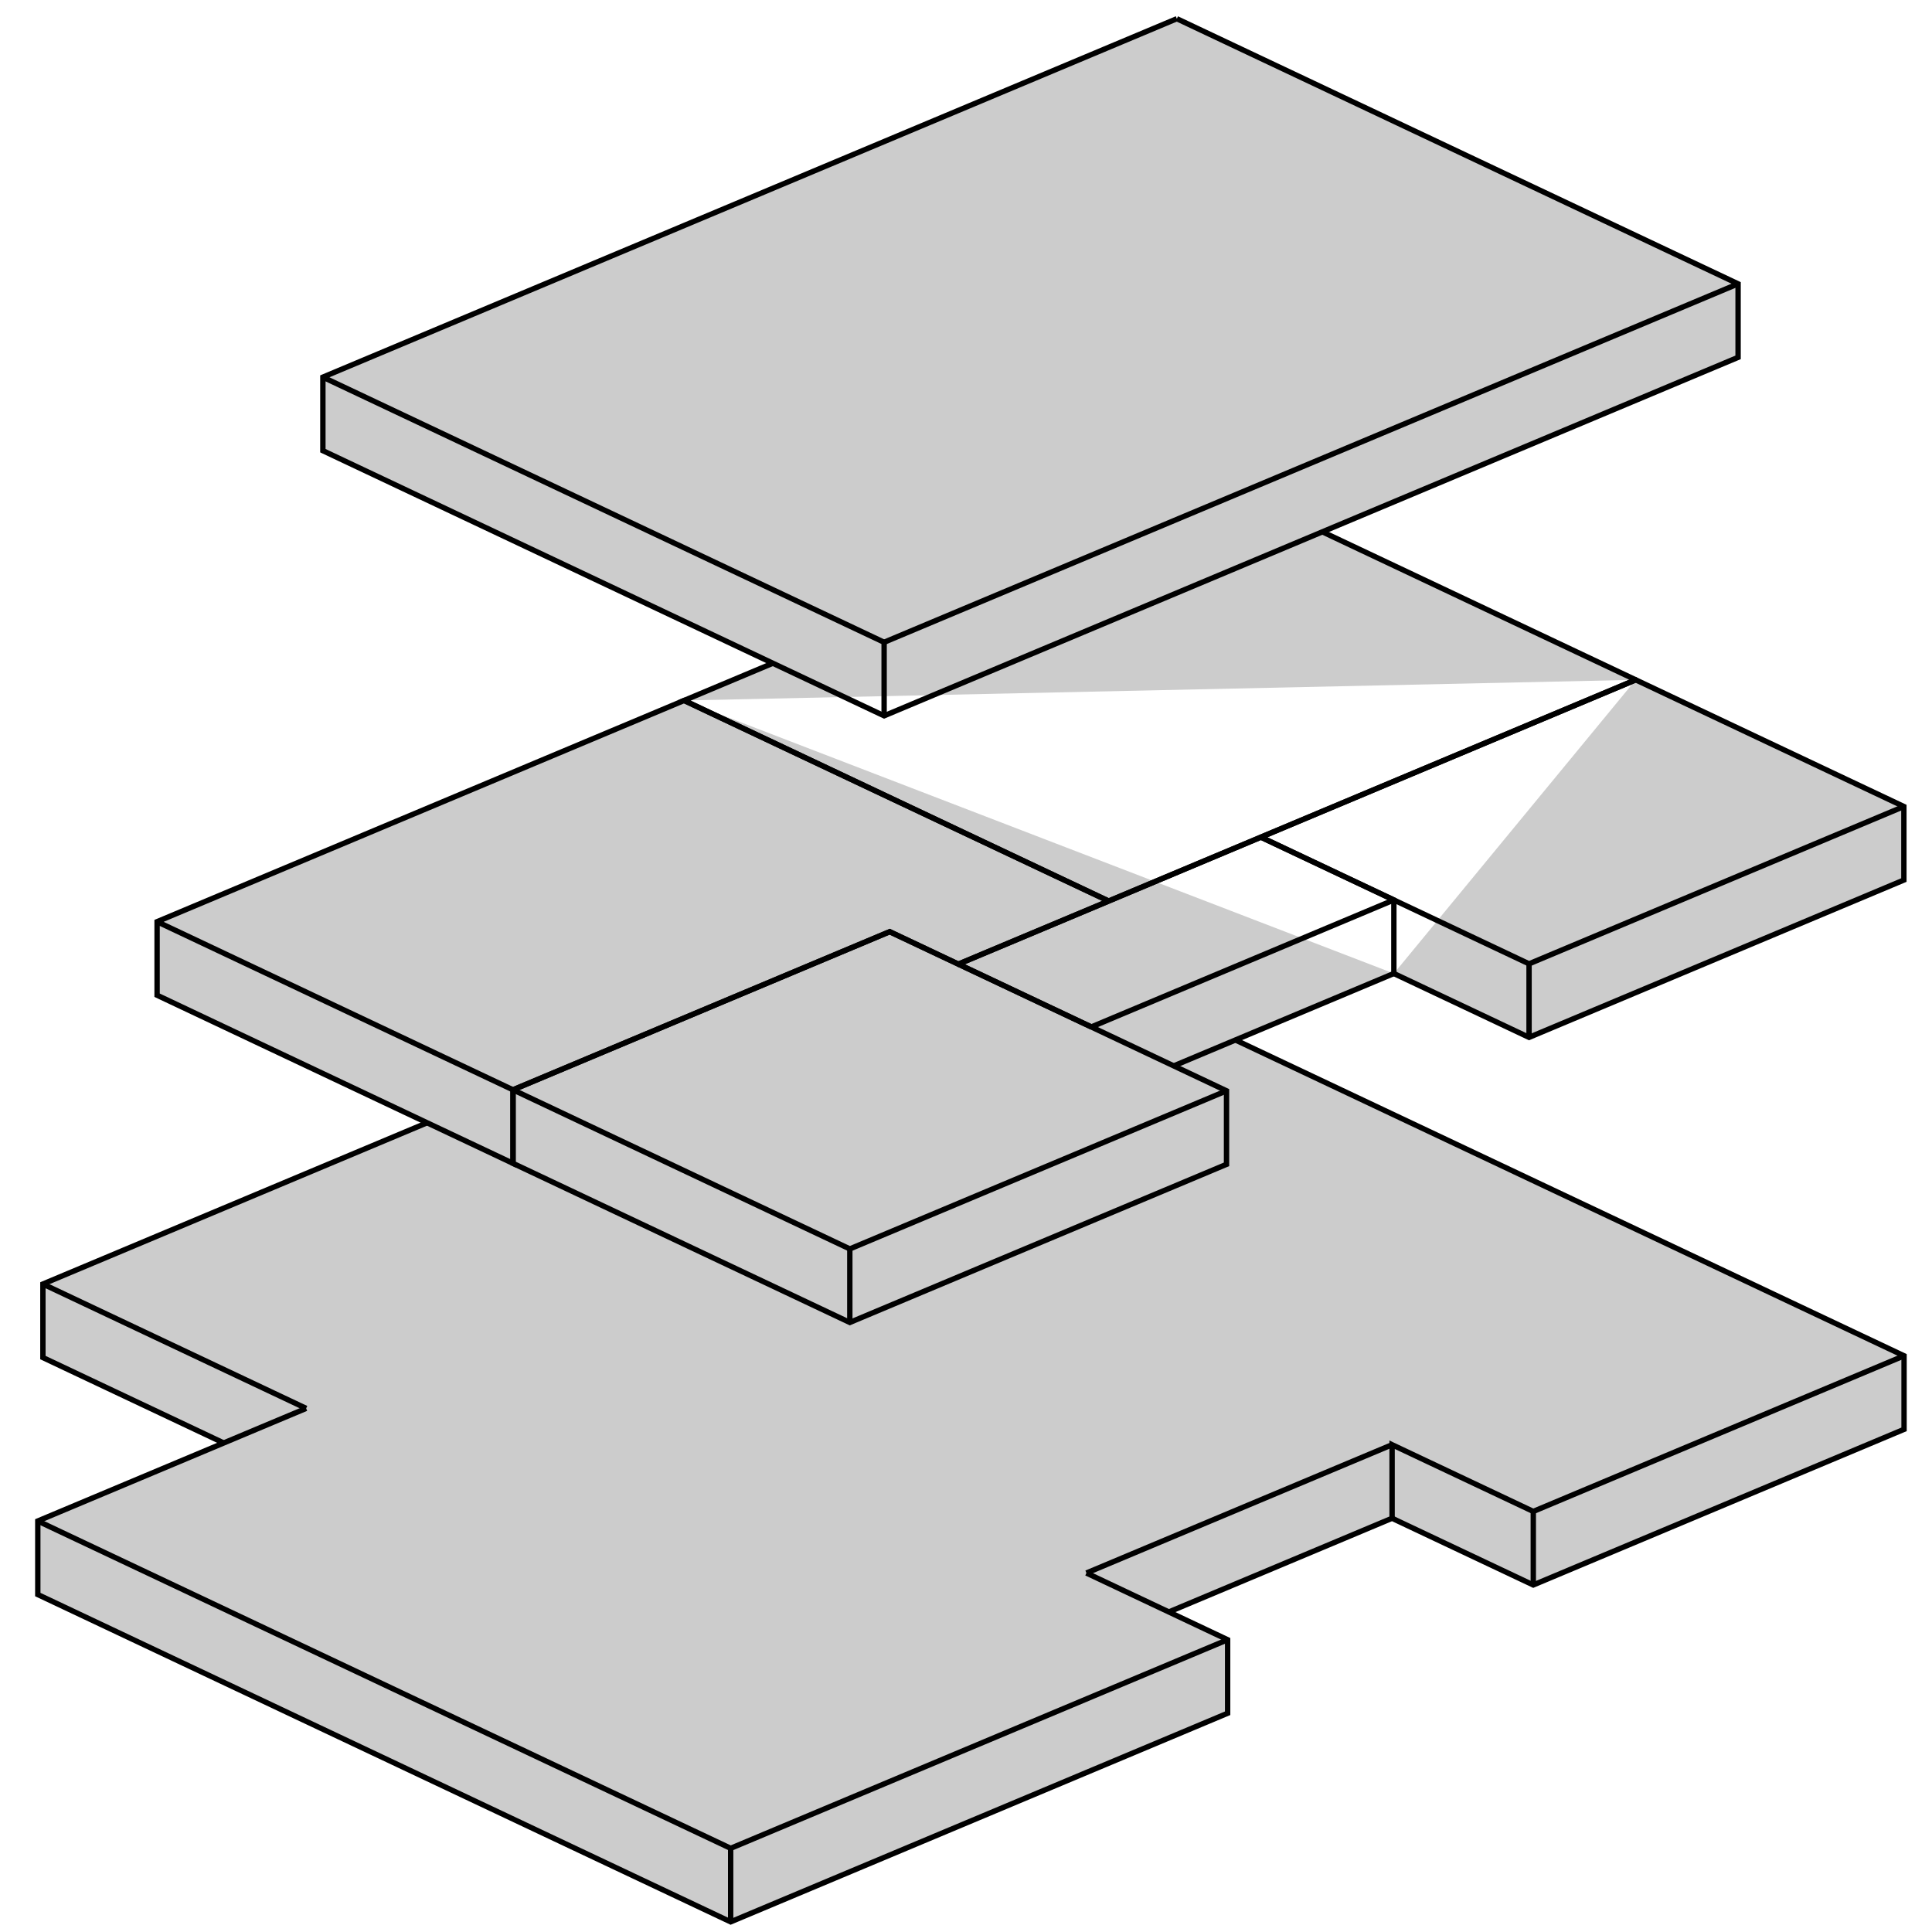 <?xml version='1.0' encoding='ascii'?>
<svg xmlns="http://www.w3.org/2000/svg" xmlns:inkscape="http://www.inkscape.org/namespaces/inkscape" version="1.1" width="1080" height="1080">
    <g id="ViewLayer_LineSet" inkscape:groupmode="lineset" inkscape:label="ViewLayer_LineSet">
        <g xmlns:inkscape="http://www.inkscape.org/namespaces/inkscape" inkscape:groupmode="layer" inkscape:label="fills" id="fills">
            <path fill_rule="evenodd" stroke="none" fill-opacity="1.0" fill="rgb(204, 204, 204)" d=" M 779.174, 544.193 854.750, 579.893 1064.280, 491.949 1064.280, 450.842 988.703, 415.142 914.379, 380.033  z" />
            <path fill_rule="evenodd" stroke="none" fill-opacity="1.0" fill="rgb(204, 204, 204)" d=" M 382.424, 391.572 298.390, 426.843 87.812, 515.227 87.812, 556.334 238.754, 627.635 23.981, 717.780 23.981, 758.887 125.056, 806.632 21.125, 850.254 21.125, 891.361 329.515, 1037.037 408.445, 1074.322 686.250, 957.721 686.250, 916.614 653.399, 901.096 778.187, 848.720 857.117, 886.005 1064.376, 799.014 1064.376, 757.907 985.446, 720.622 690.628, 581.357 694.091, 579.904 779.174, 544.193 779.174, 544.193  z" />
            <path fill_rule="evenodd" stroke="none" fill-opacity="1.0" fill="rgb(204, 204, 204)" d=" M 914.379, 380.033 875.999, 361.903 739.235, 297.299 971.599, 199.771 971.599, 158.664 657.865, 10.464 180.492, 210.827 180.492, 251.933 432.027, 370.753 382.424, 391.572  z" />
        </g>
        <g inkscape:groupmode="layer" id="strokes" inkscape:label="strokes">
            <path fill="none" stroke-width="3.0" stroke-linecap="butt" stroke-opacity="1.0" stroke="rgb(0, 0, 0)" stroke-linejoin="miter" d=" M 971.599, 158.664 962.378, 162.534 953.157, 166.404 943.936, 170.274 934.716, 174.145 925.495, 178.015 916.274, 181.885 907.054, 185.755 897.833, 189.625 888.612, 193.495 879.391, 197.365 870.171, 201.236 860.950, 205.106 851.729, 208.976 842.508, 212.846 833.288, 216.716 824.067, 220.586 814.846, 224.456 805.625, 228.327 796.405, 232.197 787.184, 236.067 777.963, 239.937 768.742, 243.807 759.522, 247.677 750.301, 251.547 741.080, 255.417 731.859, 259.288 722.639, 263.158 713.418, 267.028 704.197, 270.898 693.156, 275.532 683.936, 279.402 674.715, 283.272 665.494, 287.142 656.273, 291.013 647.053, 294.883 637.832, 298.753 628.611, 302.623 619.391, 306.493 610.170, 310.363 600.949, 314.233 591.728, 318.104 582.508, 321.974 573.287, 325.844 564.066, 329.714 554.845, 333.584 545.625, 337.454 536.404, 341.324 527.183, 345.195 517.962, 349.065 508.742, 352.935 499.521, 356.805 494.226, 359.027 " />
            <path fill="none" stroke-width="3.0" stroke-linecap="butt" stroke-opacity="1.0" stroke="rgb(0, 0, 0)" stroke-linejoin="miter" d=" M 494.226, 400.134 494.226, 390.134 494.226, 380.134 494.226, 370.134 494.226, 360.134 494.226, 359.027 485.184, 354.756 478.106, 351.413 469.064, 347.141 460.022, 342.870 450.980, 338.599 441.938, 334.328 432.896, 330.056 423.854, 325.785 414.812, 321.514 405.770, 317.243 396.728, 312.972 387.686, 308.700 378.644, 304.429 369.602, 300.158 360.560, 295.887 351.518, 291.616 342.477, 287.344 333.435, 283.073 324.393, 278.802 315.351, 274.531 306.309, 270.260 297.267, 265.988 288.225, 261.717 279.183, 257.446 270.141, 253.175 261.099, 248.903 252.057, 244.632 243.015, 240.361 233.973, 236.090 224.931, 231.819 215.889, 227.547 206.847, 223.276 197.805, 219.005 188.763, 214.734 180.492, 210.827 " />
            <path fill="none" stroke-width="3.0" stroke-linecap="butt" stroke-opacity="1.0" stroke="rgb(0, 0, 0)" stroke-linejoin="miter" d=" M 657.865, 10.464 648.645, 14.334 639.424, 18.204 630.203, 22.074 620.982, 25.944 611.762, 29.814 602.541, 33.684 593.320, 37.554 584.099, 41.425 574.879, 45.295 565.658, 49.165 556.437, 53.035 547.216, 56.905 537.996, 60.775 528.775, 64.645 519.554, 68.516 510.333, 72.386 501.113, 76.256 491.892, 80.126 482.671, 83.996 473.451, 87.866 464.230, 91.736 455.009, 95.606 445.788, 99.477 436.568, 103.347 427.347, 107.217 418.126, 111.087 408.905, 114.957 399.685, 118.827 390.464, 122.697 381.243, 126.568 372.022, 130.438 362.802, 134.308 353.581, 138.178 344.360, 142.048 335.139, 145.918 325.919, 149.788 316.698, 153.659 307.477, 157.529 298.256, 161.399 289.036, 165.269 279.815, 169.139 270.594, 173.009 261.374, 176.879 252.153, 180.749 242.932, 184.620 233.711, 188.490 224.491, 192.360 215.270, 196.230 206.049, 200.100 196.828, 203.970 187.608, 207.840 180.492, 210.827 180.492, 220.827 180.492, 230.827 180.492, 240.827 180.492, 250.827 180.492, 251.933 189.534, 256.205 198.576, 260.476 207.618, 264.747 216.660, 269.018 225.702, 273.289 234.744, 277.561 243.786, 281.832 252.828, 286.103 261.870, 290.374 270.912, 294.646 279.954, 298.917 288.996, 303.188 298.038, 307.459 307.080, 311.730 316.122, 316.002 325.164, 320.273 334.206, 324.544 343.247, 328.815 352.289, 333.086 361.331, 337.358 370.373, 341.629 379.415, 345.900 388.457, 350.171 397.499, 354.442 406.541, 358.714 415.583, 362.985 424.625, 367.256 432.027, 370.753 441.069, 375.024 450.111, 379.295 459.153, 383.566 468.195, 387.838 477.237, 392.109 478.106, 392.519 487.148, 396.790 494.226, 400.134 503.447, 396.264 512.667, 392.394 521.888, 388.524 531.109, 384.653 540.330, 380.783 549.550, 376.913 558.771, 373.043 567.992, 369.173 577.213, 365.303 586.433, 361.433 595.654, 357.562 604.875, 353.692 614.095, 349.822 623.316, 345.952 632.537, 342.082 641.758, 338.212 650.978, 334.342 660.199, 330.472 669.420, 326.601 678.641, 322.731 687.861, 318.861 693.156, 316.639 702.377, 312.769 711.598, 308.898 720.819, 305.028 730.039, 301.158 739.235, 297.299 748.456, 293.428 757.677, 289.558 766.897, 285.688 776.118, 281.818 785.339, 277.948 794.560, 274.078 803.780, 270.208 813.001, 266.337 822.222, 262.467 831.442, 258.597 840.663, 254.727 849.884, 250.857 859.105, 246.987 868.325, 243.117 877.546, 239.247 886.767, 235.376 895.988, 231.506 905.208, 227.636 914.429, 223.766 923.650, 219.896 932.871, 216.026 942.091, 212.156 951.312, 208.285 960.533, 204.415 971.599, 199.771 971.599, 189.771 971.599, 179.771 971.599, 169.771 971.599, 159.771 971.599, 158.664 962.557, 154.393 953.515, 150.122 944.473, 145.850 935.431, 141.579 926.389, 137.308 917.347, 133.037 908.305, 128.766 899.263, 124.494 890.221, 120.223 881.179, 115.952 872.137, 111.681 863.095, 107.410 854.053, 103.138 845.011, 98.867 835.970, 94.596 826.928, 90.325 817.886, 86.053 808.844, 81.782 799.802, 77.511 790.760, 73.240 781.718, 68.969 772.676, 64.697 763.634, 60.426 754.592, 56.155 745.550, 51.884 736.508, 47.613 727.466, 43.341 718.424, 39.070 709.382, 34.799 700.340, 30.528 691.298, 26.256 682.256, 21.985 673.215, 17.714 664.173, 13.443 657.865, 10.464 " />
            <path fill="none" stroke-width="3.0" stroke-linecap="butt" stroke-opacity="1.0" stroke="rgb(0, 0, 0)" stroke-linejoin="miter" d=" M 779.174, 503.086 769.953, 506.956 760.732, 510.826 751.511, 514.696 742.291, 518.567 733.095, 522.426 723.874, 526.296 714.654, 530.166 705.433, 534.036 696.212, 537.907 694.091, 538.797 684.870, 542.667 675.650, 546.537 666.429, 550.407 657.208, 554.277 647.987, 558.148 638.767, 562.018 629.546, 565.888 620.325, 569.758 611.104, 573.628 610.057, 574.068 " />
            <path fill="none" stroke-width="3.0" stroke-linecap="butt" stroke-opacity="1.0" stroke="rgb(0, 0, 0)" stroke-linejoin="miter" d=" M 610.057, 574.068 601.015, 569.796 591.973, 565.525 582.931, 561.254 581.811, 560.725 572.769, 556.454 563.727, 552.183 554.685, 547.911 545.643, 543.640 536.602, 539.369 535.733, 538.958 " />
            <path fill="none" stroke-width="3.0" stroke-linecap="butt" stroke-opacity="1.0" stroke="rgb(0, 0, 0)" stroke-linejoin="miter" d=" M 704.849, 467.977 695.629, 471.847 686.408, 475.717 677.187, 479.587 667.966, 483.457 658.746, 487.328 649.525, 491.198 640.304, 495.068 631.083, 498.938 621.863, 502.808 619.767, 503.688 " />
            <path fill="none" stroke-width="3.0" stroke-linecap="butt" stroke-opacity="1.0" stroke="rgb(0, 0, 0)" stroke-linejoin="miter" d=" M 656.136, 595.834 665.357, 591.964 674.577, 588.094 677.056, 587.053 686.277, 583.183 690.628, 581.357 694.091, 579.904 703.312, 576.033 712.533, 572.163 721.753, 568.293 730.974, 564.423 740.195, 560.553 749.416, 556.683 758.636, 552.813 767.857, 548.942 777.078, 545.072 779.174, 544.193 779.174, 544.193 779.174, 534.193 779.174, 524.193 779.174, 514.193 779.174, 504.193 779.174, 503.086 770.132, 498.815 761.090, 494.544 752.048, 490.272 750.928, 489.743 " />
            <path fill="none" stroke-width="3.0" stroke-linecap="butt" stroke-opacity="1.0" stroke="rgb(0, 0, 0)" stroke-linejoin="miter" d=" M 914.379, 380.033 905.337, 375.761 896.295, 371.490 887.253, 367.219 878.211, 362.948 875.999, 361.903 866.957, 357.632 857.915, 353.360 848.873, 349.089 839.831, 344.818 830.789, 340.547 821.747, 336.276 812.706, 332.004 803.664, 327.733 794.622, 323.462 785.580, 319.191 776.538, 314.920 767.496, 310.648 758.454, 306.377 749.412, 302.106 739.235, 297.299 " />
            <path fill="none" stroke-width="3.0" stroke-linecap="butt" stroke-opacity="1.0" stroke="rgb(0, 0, 0)" stroke-linejoin="miter" d=" M 914.379, 380.033 905.158, 383.903 895.938, 387.773 886.717, 391.643 877.496, 395.513 868.275, 399.383 859.055, 403.253 849.834, 407.124 840.613, 410.994 831.393, 414.864 822.172, 418.734 812.951, 422.604 803.730, 426.474 794.510, 430.344 785.289, 434.215 776.068, 438.085 766.847, 441.955 757.627, 445.825 748.406, 449.695 739.185, 453.565 729.964, 457.435 720.744, 461.306 711.523, 465.176 704.849, 467.977 695.629, 471.847 686.408, 475.717 677.187, 479.587 667.966, 483.457 658.746, 487.327 649.525, 491.198 640.304, 495.068 631.083, 498.938 621.863, 502.808 619.767, 503.688 " />
            <path fill="none" stroke-width="3.0" stroke-linecap="butt" stroke-opacity="1.0" stroke="rgb(0, 0, 0)" stroke-linejoin="miter" d=" M 619.767, 503.688 619.767, 503.688 610.725, 499.416 601.683, 495.145 592.641, 490.874 583.599, 486.603 574.557, 482.332 565.515, 478.060 556.473, 473.789 547.431, 469.518 538.389, 465.247 529.347, 460.975 520.305, 456.704 511.263, 452.433 502.222, 448.162 493.180, 443.891 484.138, 439.619 475.096, 435.348 466.054, 431.077 457.012, 426.806 447.970, 422.535 438.928, 418.263 429.886, 413.992 420.844, 409.721 411.802, 405.450 402.760, 401.179 393.718, 396.907 382.424, 391.572 391.645, 387.702 400.865, 383.832 410.086, 379.962 419.307, 376.092 428.528, 372.221 432.027, 370.753 " />
            <path fill="none" stroke-width="3.0" stroke-linecap="butt" stroke-opacity="1.0" stroke="rgb(0, 0, 0)" stroke-linejoin="miter" d=" M 779.174, 544.193 788.216, 548.464 797.258, 552.735 806.299, 557.006 815.341, 561.277 824.383, 565.549 833.425, 569.820 842.467, 574.091 851.509, 578.362 854.750, 579.893 863.970, 576.023 873.191, 572.153 882.412, 568.283 891.633, 564.412 900.853, 560.542 910.074, 556.672 919.295, 552.802 928.516, 548.932 937.736, 545.062 946.957, 541.192 956.178, 537.321 965.399, 533.451 974.619, 529.581 983.840, 525.711 993.061, 521.841 1002.282, 517.971 1011.502, 514.101 1020.723, 510.231 1029.944, 506.360 1039.165, 502.490 1048.385, 498.620 1057.606, 494.750 1064.280, 491.949 1064.280, 481.949 1064.280, 471.949 1064.280, 461.949 1064.280, 451.949 1064.280, 450.842 1055.238, 446.571 1046.196, 442.300 1037.154, 438.029 1028.112, 433.757 1019.070, 429.486 1010.028, 425.215 1000.986, 420.944 991.944, 416.673 988.703, 415.142 979.662, 410.871 970.620, 406.599 961.578, 402.328 952.536, 398.057 943.494, 393.786 934.452, 389.515 925.410, 385.243 916.368, 380.972 914.379, 380.033 905.158, 383.903 895.938, 387.773 886.717, 391.643 877.496, 395.513 868.301, 399.373 859.080, 403.243 849.859, 407.113 840.638, 410.983 831.418, 414.853 822.197, 418.724 812.976, 422.594 803.755, 426.464 794.535, 430.334 785.314, 434.204 776.093, 438.074 766.872, 441.944 757.652, 445.814 748.431, 449.685 739.210, 453.555 729.989, 457.425 720.769, 461.295 711.548, 465.165 704.849, 467.977 704.849, 467.977 " />
            <path fill="none" stroke-width="3.0" stroke-linecap="butt" stroke-opacity="1.0" stroke="rgb(0, 0, 0)" stroke-linejoin="miter" d=" M 854.750, 579.893 854.750, 569.893 854.750, 559.893 854.750, 549.893 854.750, 539.893 854.750, 538.786 " />
            <path fill="none" stroke-width="3.0" stroke-linecap="butt" stroke-opacity="1.0" stroke="rgb(0, 0, 0)" stroke-linejoin="miter" d=" M 704.849, 467.977 713.891, 472.248 722.933, 476.519 731.975, 480.790 741.017, 485.062 750.059, 489.333 750.928, 489.743 759.970, 494.014 769.012, 498.286 778.054, 502.557 779.174, 503.086 788.216, 507.357 797.258, 511.628 806.299, 515.899 815.341, 520.171 824.383, 524.442 833.425, 528.713 842.467, 532.984 851.509, 537.256 854.750, 538.786 863.970, 534.916 873.191, 531.046 882.412, 527.176 891.633, 523.306 900.853, 519.436 910.074, 515.565 919.295, 511.695 928.516, 507.825 937.736, 503.955 946.957, 500.085 956.178, 496.215 965.399, 492.345 974.619, 488.474 983.840, 484.604 993.061, 480.734 1002.282, 476.864 1011.502, 472.994 1020.723, 469.124 1029.944, 465.254 1039.165, 461.384 1048.385, 457.513 1057.606, 453.643 1064.280, 450.842 " />
            <path fill="none" stroke-width="3.0" stroke-linecap="butt" stroke-opacity="1.0" stroke="rgb(0, 0, 0)" stroke-linejoin="miter" d=" M 619.767, 503.688 610.546, 507.558 601.325, 511.428 592.105, 515.298 582.884, 519.168 573.688, 523.028 564.467, 526.898 555.247, 530.768 546.026, 534.638 536.805, 538.508 535.733, 538.958 526.691, 534.687 517.649, 530.416 508.607, 526.145 499.565, 521.874 497.353, 520.829 488.132, 524.699 478.911, 528.569 469.691, 532.439 460.470, 536.309 451.249, 540.179 442.028, 544.049 432.808, 547.919 423.587, 551.790 414.366, 555.660 405.145, 559.530 395.925, 563.400 386.704, 567.270 377.483, 571.140 368.262, 575.010 359.042, 578.881 349.821, 582.751 340.600, 586.621 331.380, 590.491 324.586, 593.343 315.365, 597.213 306.144, 601.083 296.923, 604.953 287.703, 608.823 286.775, 609.213 " />
            <path fill="none" stroke-width="3.0" stroke-linecap="butt" stroke-opacity="1.0" stroke="rgb(0, 0, 0)" stroke-linejoin="miter" d=" M 619.767, 503.688 619.767, 503.688 610.725, 499.416 601.683, 495.145 592.641, 490.874 583.599, 486.603 574.557, 482.332 565.515, 478.060 556.473, 473.789 547.431, 469.518 538.389, 465.247 529.347, 460.975 520.305, 456.704 511.263, 452.433 502.222, 448.162 493.180, 443.891 484.138, 439.619 475.096, 435.348 466.054, 431.077 457.012, 426.806 447.970, 422.535 438.928, 418.263 428.503, 413.339 419.461, 409.067 410.419, 404.796 401.377, 400.525 392.335, 396.254 383.293, 391.983 382.424, 391.572 373.203, 395.442 363.982, 399.312 354.762, 403.183 345.541, 407.053 336.320, 410.923 327.099, 414.793 317.879, 418.663 308.658, 422.533 299.437, 426.403 298.390, 426.843 289.169, 430.713 279.948, 434.583 270.728, 438.453 261.507, 442.323 252.286, 446.194 243.065, 450.064 233.845, 453.934 224.624, 457.804 215.403, 461.674 206.183, 465.544 196.962, 469.414 187.741, 473.285 178.520, 477.155 169.300, 481.025 160.079, 484.895 150.858, 488.765 141.637, 492.635 132.417, 496.505 123.196, 500.376 113.975, 504.246 104.754, 508.116 95.534, 511.986 87.812, 515.227 87.812, 525.227 87.812, 535.227 87.812, 545.227 87.812, 555.227 87.812, 556.334 96.854, 560.605 105.895, 564.876 114.937, 569.147 123.979, 573.419 133.021, 577.690 142.063, 581.961 151.105, 586.232 160.147, 590.503 169.189, 594.775 178.231, 599.046 187.273, 603.317 196.315, 607.588 205.357, 611.859 214.399, 616.131 223.441, 620.402 232.483, 624.673 238.754, 627.635 247.796, 631.906 256.837, 636.178 265.879, 640.449 274.921, 644.720 283.963, 648.991 284.832, 649.402 286.775, 650.319 286.775, 640.319 286.775, 630.319 286.775, 620.319 286.775, 610.319 286.775, 609.213 284.832, 608.295 275.790, 604.024 266.748, 599.753 257.706, 595.482 248.664, 591.210 239.622, 586.939 230.581, 582.668 221.539, 578.397 212.497, 574.125 203.455, 569.854 194.413, 565.583 185.371, 561.312 176.329, 557.041 167.287, 552.769 158.245, 548.498 149.203, 544.227 140.161, 539.956 131.119, 535.685 122.077, 531.413 113.035, 527.142 103.993, 522.871 94.951, 518.600 87.812, 515.227 " />
            <path fill="none" stroke-width="3.0" stroke-linecap="butt" stroke-opacity="1.0" stroke="rgb(0, 0, 0)" stroke-linejoin="miter" d=" M 535.733, 538.958 535.733, 538.958 526.691, 534.687 517.649, 530.416 508.607, 526.145 499.565, 521.874 497.353, 520.829 488.132, 524.699 478.911, 528.569 469.691, 532.439 460.470, 536.309 451.249, 540.179 442.028, 544.049 432.808, 547.919 423.587, 551.790 414.366, 555.660 405.145, 559.530 395.925, 563.400 386.704, 567.270 377.483, 571.140 368.262, 575.010 359.042, 578.881 349.821, 582.751 340.600, 586.621 331.380, 590.491 324.586, 593.343 322.643, 594.158 313.423, 598.028 304.202, 601.898 294.981, 605.768 286.775, 609.213 286.775, 619.213 286.775, 629.213 286.775, 639.213 286.775, 648.587 286.775, 650.319 295.816, 654.591 304.858, 658.862 313.900, 663.133 322.942, 667.404 325.155, 668.449 334.196, 672.720 343.238, 676.992 352.280, 681.263 361.322, 685.534 370.364, 689.805 379.406, 694.076 388.448, 698.348 397.490, 702.619 399.479, 703.558 408.521, 707.829 417.563, 712.101 426.605, 716.372 435.647, 720.643 444.689, 724.914 453.730, 729.186 462.772, 733.457 471.814, 737.728 475.055, 739.259 484.276, 735.389 493.496, 731.518 502.717, 727.648 511.938, 723.778 521.159, 719.908 530.379, 716.038 539.600, 712.168 548.821, 708.298 558.042, 704.427 567.262, 700.557 576.483, 696.687 585.704, 692.817 594.925, 688.947 604.145, 685.077 613.366, 681.207 622.587, 677.337 631.807, 673.466 641.028, 669.596 650.249, 665.726 659.470, 661.856 668.690, 657.986 677.911, 654.116 685.633, 650.875 685.633, 640.875 685.633, 630.875 685.633, 620.875 685.633, 620.104 685.633, 610.104 685.633, 609.768 677.056, 605.716 668.014, 601.445 658.972, 597.174 656.136, 595.834 647.094, 591.563 642.564, 589.423 633.522, 585.152 624.480, 580.881 615.438, 576.609 610.057, 574.068 610.057, 574.068 601.015, 569.796 591.973, 565.525 582.931, 561.254 581.812, 560.725 581.811, 560.725 572.769, 556.454 563.728, 552.182 554.686, 547.911 545.644, 543.640 536.602, 539.369 535.733, 538.958 " />
            <path fill="none" stroke-width="3.0" stroke-linecap="butt" stroke-opacity="1.0" stroke="rgb(0, 0, 0)" stroke-linejoin="miter" d=" M 475.055, 739.259 475.055, 729.259 475.055, 719.259 475.055, 709.259 475.055, 699.259 475.055, 698.152 " />
            <path fill="none" stroke-width="3.0" stroke-linecap="butt" stroke-opacity="1.0" stroke="rgb(0, 0, 0)" stroke-linejoin="miter" d=" M 286.775, 609.213 295.816, 613.484 304.858, 617.755 313.900, 622.026 322.942, 626.297 325.155, 627.342 332.853, 630.979 341.895, 635.250 350.937, 639.522 359.979, 643.793 369.021, 648.064 378.063, 652.335 387.105, 656.606 396.147, 660.878 399.479, 662.452 408.521, 666.723 417.563, 670.994 426.605, 675.265 435.647, 679.536 444.689, 683.808 453.730, 688.079 462.772, 692.350 471.814, 696.621 475.055, 698.152 484.276, 694.282 493.496, 690.412 502.717, 686.542 511.938, 682.672 521.159, 678.801 530.379, 674.931 539.600, 671.061 548.821, 667.191 558.042, 663.321 567.262, 659.451 576.483, 655.581 585.704, 651.710 594.925, 647.840 604.145, 643.970 613.366, 640.100 622.587, 636.230 631.807, 632.360 641.028, 628.490 650.249, 624.619 659.470, 620.749 668.690, 616.879 677.911, 613.009 685.633, 609.768 " />
            <path fill="none" stroke-width="3.0" stroke-linecap="butt" stroke-opacity="1.0" stroke="rgb(0, 0, 0)" stroke-linejoin="miter" d=" M 408.445, 1033.215 399.403, 1028.944 390.361, 1024.673 381.319, 1020.402 372.277, 1016.130 363.235, 1011.859 354.193, 1007.588 345.151, 1003.317 336.109, 999.046 329.515, 995.931 320.473, 991.659 311.431, 987.388 302.389, 983.117 293.347, 978.846 284.305, 974.575 275.263, 970.303 266.221, 966.032 257.179, 961.761 248.137, 957.490 239.095, 953.218 230.053, 948.947 221.011, 944.676 211.969, 940.405 202.927, 936.134 193.885, 931.862 184.844, 927.591 175.802, 923.320 166.760, 919.049 157.718, 914.778 148.676, 910.506 139.634, 906.235 130.592, 901.964 121.550, 897.693 112.508, 893.422 103.466, 889.150 94.424, 884.879 85.382, 880.608 76.340, 876.337 67.298, 872.065 58.256, 867.794 49.214, 863.523 40.172, 859.252 31.130, 854.981 21.125, 850.254 " />
            <path fill="none" stroke-width="3.0" stroke-linecap="butt" stroke-opacity="1.0" stroke="rgb(0, 0, 0)" stroke-linejoin="miter" d=" M 171.134, 787.292 161.914, 791.162 152.693, 795.032 143.472, 798.902 134.251, 802.773 125.056, 806.632 115.835, 810.502 106.614, 814.372 97.393, 818.243 88.173, 822.113 78.952, 825.983 69.731, 829.853 60.510, 833.723 51.290, 837.593 42.069, 841.463 32.848, 845.333 23.628, 849.204 21.125, 850.254 21.125, 860.254 21.125, 870.254 21.125, 880.254 21.125, 890.254 21.125, 891.361 30.167, 895.632 39.209, 899.903 48.251, 904.174 57.292, 908.446 66.334, 912.717 75.376, 916.988 84.418, 921.259 93.460, 925.530 102.502, 929.802 111.544, 934.073 120.586, 938.344 129.628, 942.615 138.670, 946.887 147.712, 951.158 156.754, 955.429 165.796, 959.700 174.838, 963.971 183.880, 968.243 192.922, 972.514 201.964, 976.785 211.006, 981.056 220.047, 985.327 229.089, 989.599 238.131, 993.870 247.173, 998.141 256.215, 1002.412 265.257, 1006.683 274.299, 1010.955 283.341, 1015.226 292.383, 1019.497 301.425, 1023.768 310.467, 1028.040 319.509, 1032.311 329.515, 1037.037 338.557, 1041.308 347.599, 1045.580 356.640, 1049.851 365.682, 1054.122 374.724, 1058.393 383.766, 1062.664 392.808, 1066.936 401.850, 1071.207 408.445, 1074.322 417.665, 1070.452 426.886, 1066.582 436.107, 1062.712 445.328, 1058.841 454.548, 1054.971 463.769, 1051.101 472.990, 1047.231 482.211, 1043.361 491.431, 1039.491 500.652, 1035.621 509.873, 1031.750 519.094, 1027.880 528.314, 1024.010 537.535, 1020.140 546.756, 1016.270 555.977, 1012.400 565.197, 1008.530 574.418, 1004.660 583.639, 1000.789 592.859, 996.919 602.080, 993.049 611.301, 989.179 620.522, 985.309 629.742, 981.439 638.963, 977.569 648.184, 973.698 657.405, 969.828 666.625, 965.958 675.846, 962.088 686.250, 957.721 686.250, 947.721 686.250, 937.721 686.250, 927.721 686.250, 917.721 686.250, 916.614 677.208, 912.343 668.167, 908.072 659.125, 903.801 653.399, 901.096 644.357, 896.825 635.315, 892.554 626.273, 888.283 617.231, 884.011 608.189, 879.740 607.320, 879.330 " />
            <path fill="none" stroke-width="3.0" stroke-linecap="butt" stroke-opacity="1.0" stroke="rgb(0, 0, 0)" stroke-linejoin="miter" d=" M 408.445, 1074.322 408.445, 1064.322 408.445, 1054.322 408.445, 1044.322 408.445, 1034.322 408.445, 1033.215 417.665, 1029.345 426.886, 1025.475 436.107, 1021.605 445.328, 1017.735 454.548, 1013.865 463.769, 1009.995 472.990, 1006.124 482.211, 1002.254 491.431, 998.384 500.652, 994.514 509.873, 990.644 519.094, 986.774 528.314, 982.904 537.535, 979.033 546.756, 975.163 555.977, 971.293 565.197, 967.423 574.418, 963.553 583.639, 959.683 592.859, 955.813 602.080, 951.942 611.301, 948.072 620.522, 944.202 629.742, 940.332 638.963, 936.462 648.184, 932.592 657.405, 928.722 666.625, 924.852 675.846, 920.981 686.250, 916.614 " />
            <path fill="none" stroke-width="3.0" stroke-linecap="butt" stroke-opacity="1.0" stroke="rgb(0, 0, 0)" stroke-linejoin="miter" d=" M 653.399, 901.096 662.620, 897.226 671.841, 893.356 681.061, 889.486 690.282, 885.616 699.503, 881.746 708.724, 877.875 717.944, 874.005 727.165, 870.135 736.386, 866.265 745.606, 862.395 754.827, 858.525 764.048, 854.655 773.269, 850.784 778.187, 848.720 787.229, 852.991 796.271, 857.263 805.313, 861.534 814.355, 865.805 823.397, 870.076 832.439, 874.347 841.480, 878.619 850.522, 882.890 857.117, 886.005 866.338, 882.135 875.558, 878.265 884.779, 874.395 894.000, 870.524 903.221, 866.654 912.441, 862.784 921.662, 858.914 930.883, 855.044 940.104, 851.174 949.324, 847.304 958.545, 843.433 967.766, 839.563 976.987, 835.693 986.207, 831.823 995.428, 827.953 1004.649, 824.083 1013.870, 820.213 1023.090, 816.342 1032.311, 812.472 1041.532, 808.602 1050.752, 804.732 1059.973, 800.862 1064.376, 799.014 1064.376, 789.014 1064.376, 779.014 1064.376, 769.014 1064.376, 759.014 1064.376, 757.907 1055.334, 753.636 1046.292, 749.365 1037.250, 745.094 1028.208, 740.822 1019.166, 736.551 1010.125, 732.280 1001.083, 728.009 992.041, 723.738 985.446, 720.622 976.404, 716.351 967.362, 712.080 958.320, 707.809 949.278, 703.538 940.236, 699.266 931.194, 694.995 922.153, 690.724 913.111, 686.453 904.069, 682.182 895.027, 677.910 885.985, 673.639 876.943, 669.368 867.901, 665.097 858.859, 660.826 849.817, 656.554 840.775, 652.283 831.733, 648.012 822.691, 643.741 813.649, 639.469 804.607, 635.198 795.565, 630.927 786.523, 626.656 777.481, 622.385 768.439, 618.113 759.398, 613.842 750.356, 609.571 741.314, 605.300 732.272, 601.029 723.230, 596.757 714.188, 592.486 705.146, 588.215 696.104, 583.944 690.628, 581.357 " />
            <path fill="none" stroke-width="3.0" stroke-linecap="butt" stroke-opacity="1.0" stroke="rgb(0, 0, 0)" stroke-linejoin="miter" d=" M 778.187, 807.614 768.966, 811.484 759.745, 815.354 750.525, 819.224 741.304, 823.094 732.083, 826.964 722.862, 830.834 713.642, 834.704 704.421, 838.575 695.200, 842.445 685.979, 846.315 676.759, 850.185 667.538, 854.055 658.317, 857.925 649.096, 861.795 639.876, 865.666 630.655, 869.536 621.434, 873.406 612.214, 877.276 607.320, 879.330 " />
            <path fill="none" stroke-width="3.0" stroke-linecap="butt" stroke-opacity="1.0" stroke="rgb(0, 0, 0)" stroke-linejoin="miter" d=" M 857.117, 886.005 857.117, 876.005 857.117, 866.005 857.117, 856.005 857.117, 846.005 857.117, 844.898 " />
            <path fill="none" stroke-width="3.0" stroke-linecap="butt" stroke-opacity="1.0" stroke="rgb(0, 0, 0)" stroke-linejoin="miter" d=" M 778.187, 848.720 778.187, 838.720 778.187, 828.720 778.187, 818.720 778.187, 808.720 778.187, 807.614 787.229, 811.885 796.271, 816.156 805.313, 820.427 814.355, 824.698 823.397, 828.970 832.439, 833.241 841.480, 837.512 850.522, 841.783 857.117, 844.898 866.338, 841.028 875.558, 837.158 884.779, 833.288 894.000, 829.418 903.221, 825.548 912.441, 821.677 921.662, 817.807 930.883, 813.937 940.104, 810.067 949.324, 806.197 958.545, 802.327 967.766, 798.457 976.987, 794.586 986.207, 790.716 995.428, 786.846 1004.649, 782.976 1013.870, 779.106 1023.090, 775.236 1032.311, 771.366 1041.532, 767.496 1050.752, 763.625 1059.973, 759.755 1064.376, 757.907 " />
            <path fill="none" stroke-width="3.0" stroke-linecap="butt" stroke-opacity="1.0" stroke="rgb(0, 0, 0)" stroke-linejoin="miter" d=" M 238.754, 627.635 229.533, 631.505 220.312, 635.376 211.091, 639.246 201.871, 643.116 192.650, 646.986 183.429, 650.856 174.208, 654.726 164.988, 658.596 155.767, 662.467 146.546, 666.337 137.325, 670.207 128.105, 674.077 118.884, 677.947 109.663, 681.817 100.442, 685.687 91.222, 689.557 82.001, 693.428 72.780, 697.298 63.560, 701.168 54.339, 705.038 45.118, 708.908 35.897, 712.778 26.677, 716.648 23.981, 717.780 23.981, 727.780 23.981, 737.780 23.981, 747.780 23.981, 757.780 23.981, 758.887 33.023, 763.158 42.065, 767.429 51.107, 771.700 60.148, 775.971 69.190, 780.243 78.232, 784.514 87.274, 788.785 96.316, 793.056 105.358, 797.327 114.400, 801.599 123.442, 805.870 125.056, 806.632 " />
            <path fill="none" stroke-width="3.0" stroke-linecap="butt" stroke-opacity="1.0" stroke="rgb(0, 0, 0)" stroke-linejoin="miter" d=" M 171.134, 787.292 162.092, 783.021 153.050, 778.750 144.008, 774.478 134.967, 770.207 125.925, 765.936 116.883, 761.665 107.841, 757.393 98.799, 753.122 89.757, 748.851 80.715, 744.580 71.673, 740.309 62.631, 736.037 53.589, 731.766 44.547, 727.495 35.505, 723.224 26.463, 718.953 23.981, 717.780 " />
            <path fill="none" stroke-width="3.0" stroke-linecap="butt" stroke-opacity="1.0" stroke="rgb(0, 0, 0)" stroke-linejoin="miter" d=" M 573.688, 523.028 564.468, 526.898 555.247, 530.768 546.026, 534.638 536.805, 538.508 535.733, 538.958 " />
            <path fill="none" stroke-width="3.0" stroke-linecap="butt" stroke-opacity="1.0" stroke="rgb(0, 0, 0)" stroke-linejoin="miter" d=" M 619.767, 503.688 610.546, 507.558 601.325, 511.428 592.105, 515.298 582.884, 519.168 573.688, 523.028 " />
            <path fill="none" stroke-width="3.0" stroke-linecap="butt" stroke-opacity="1.0" stroke="rgb(0, 0, 0)" stroke-linejoin="miter" d=" M 750.928, 489.743 741.886, 485.472 732.844, 481.201 723.802, 476.930 714.760, 472.658 705.718, 468.387 704.849, 467.977 " />
        </g>
    </g>
</svg>
